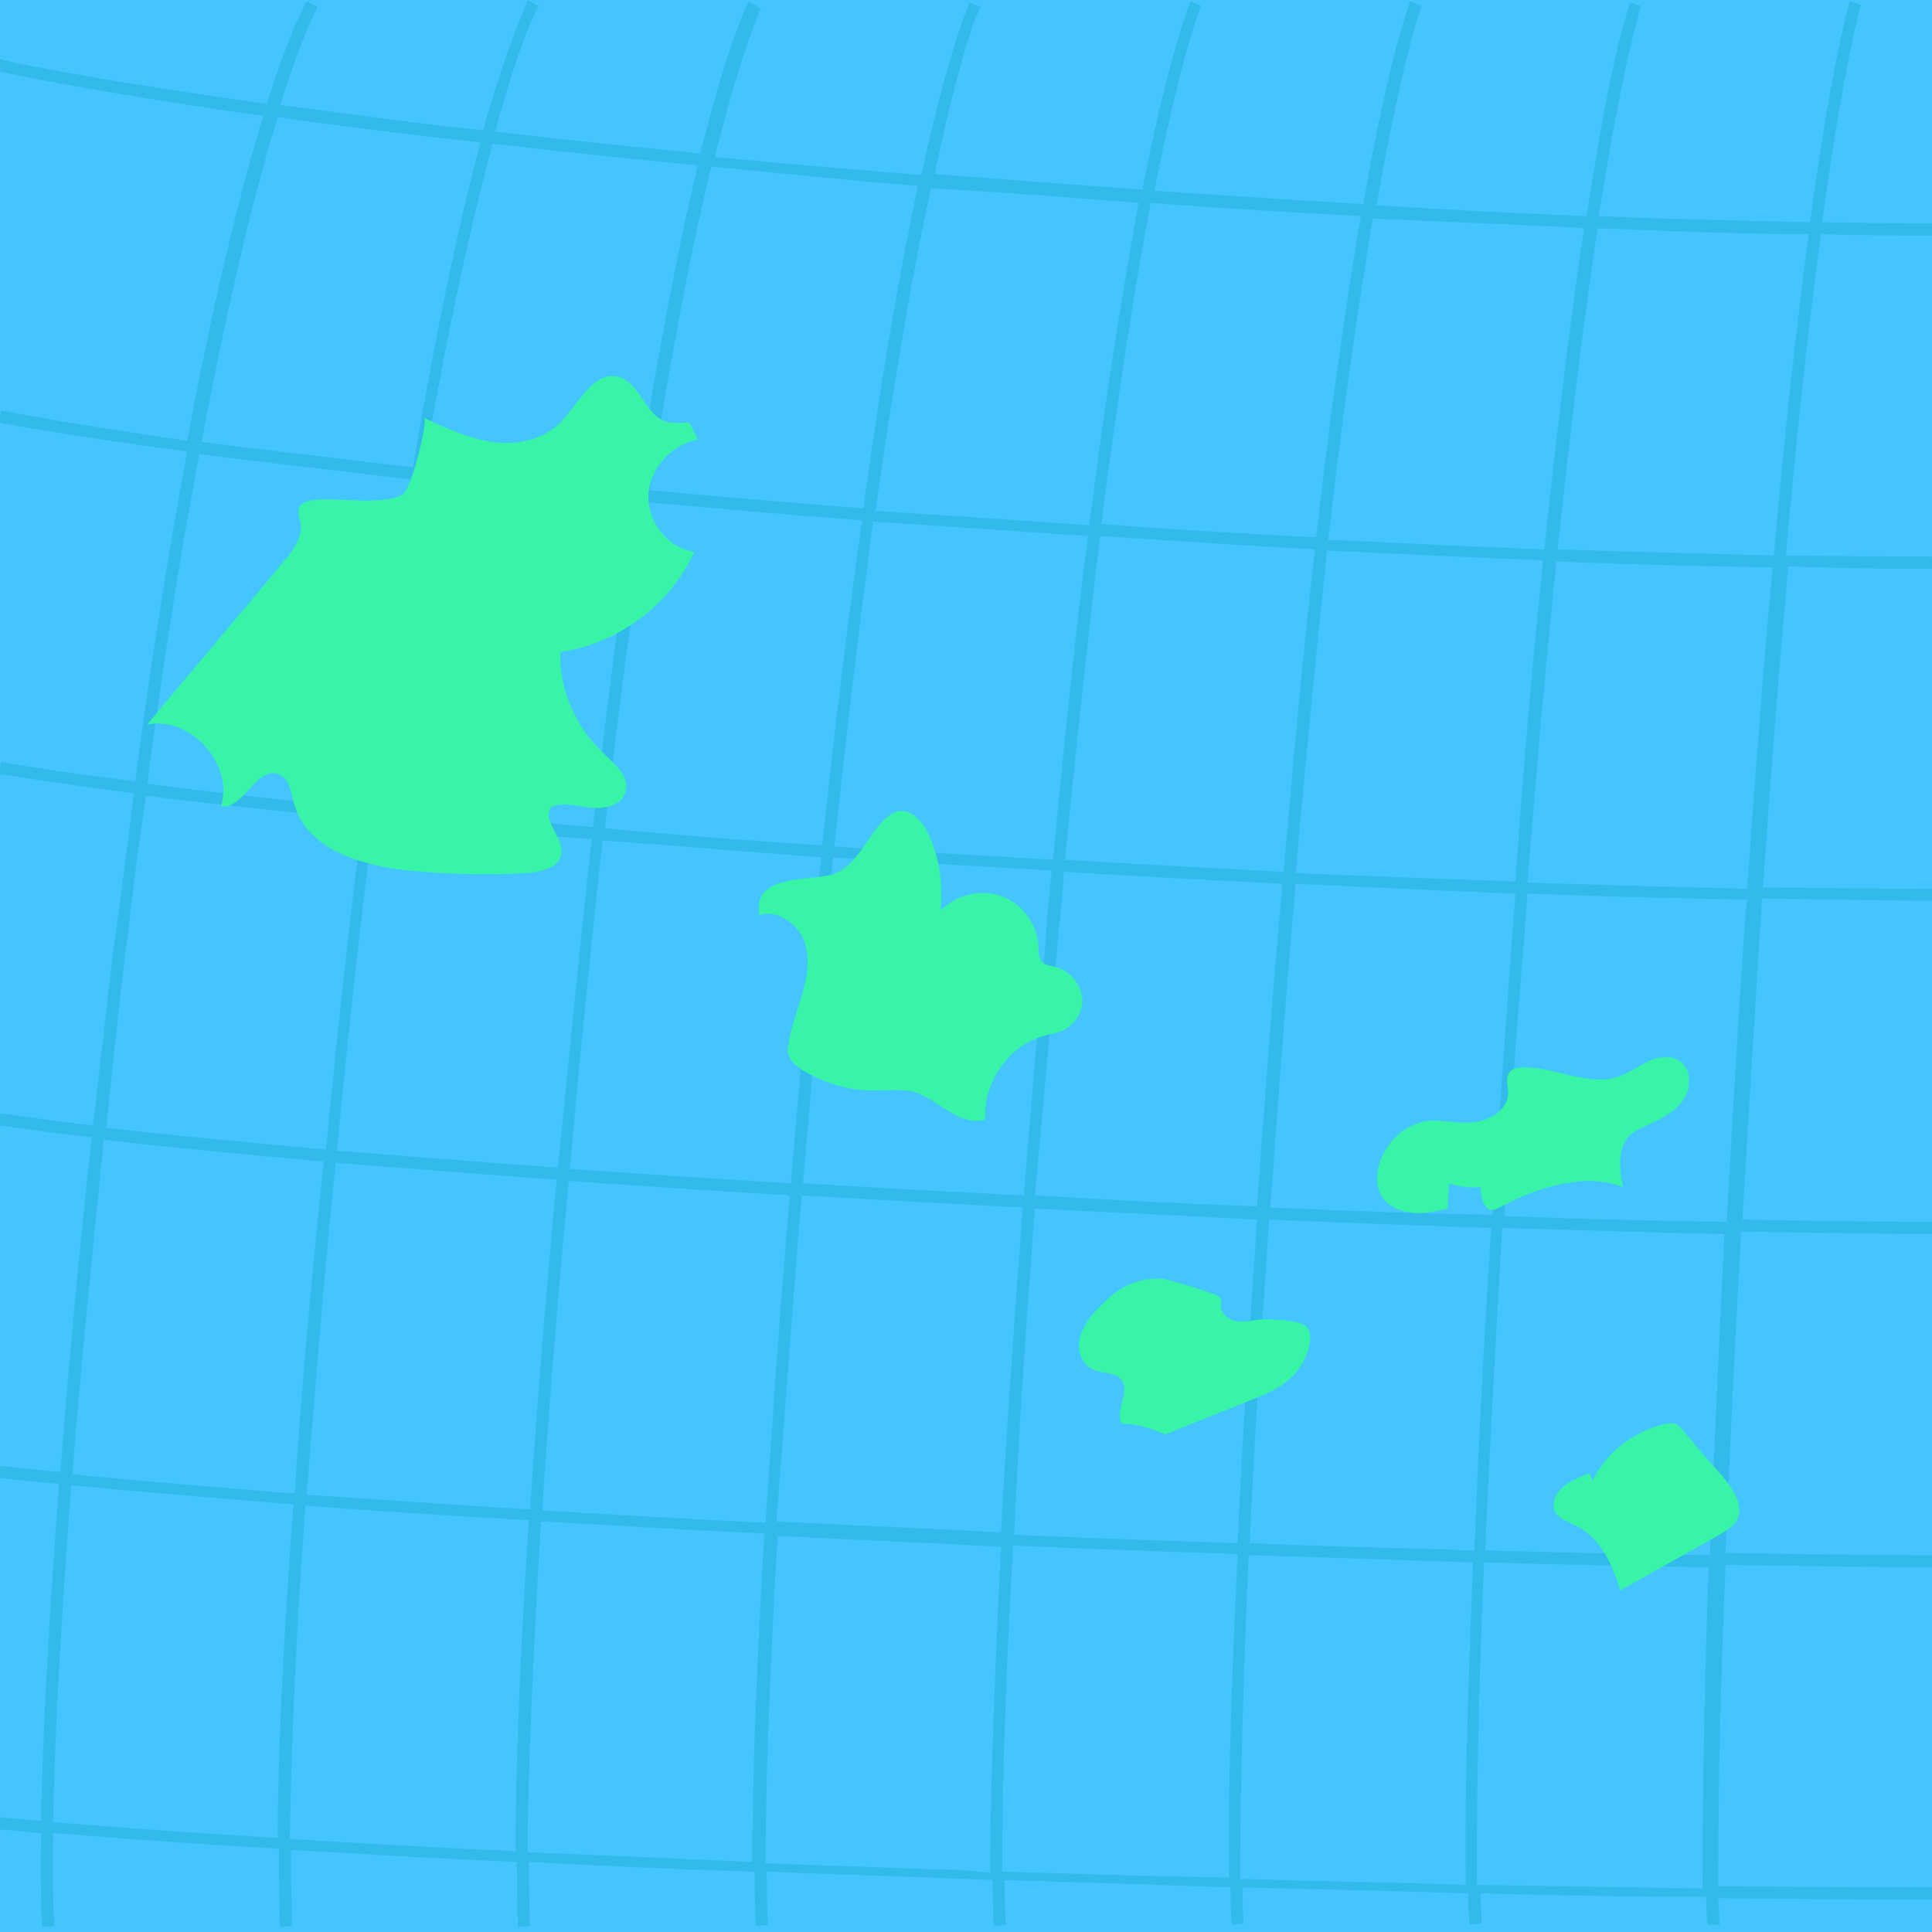<?xml version="1.0" encoding="utf-8"?>
<!-- Generator: Adobe Illustrator 21.1.0, SVG Export Plug-In . SVG Version: 6.00 Build 0)  -->
<svg version="1.1" id="Layer_1" xmlns="http://www.w3.org/2000/svg" xmlns:xlink="http://www.w3.org/1999/xlink" x="0px" y="0px"
	 viewBox="0 0 160 160" style="enable-background:new 0 0 160 160;" xml:space="preserve">
<style type="text/css">
	.st0{fill:#45C5FF;}
	.st1{fill:#32BAEA;}
	.st2{fill:#37F4A6;}
</style>
<g>
	<rect class="st0" width="160" height="160"/>
</g>
<path class="st1" d="M158.7,47.1c0.9,0,1.3,0,1.3,0l0-1c-0.1,0-4.2,0-12.1-0.1c1-11.3,2-20,2.9-26.6c3.8,0.1,6.4,0.1,7.9,0.1
	c0.9,0,1.3,0,1.3,0l0-1c-0.1,0-3.2,0-9.1-0.1c1.9-13.7,3.2-17.9,3.2-18l-0.9-0.3c0,0.1-1.4,4.3-3.3,18.3c-4.4-0.1-10.3-0.2-17.5-0.5
	c2.1-13.3,3.5-17.3,3.5-17.4L135,0.2c-0.1,0.3-1.6,4.4-3.6,17.7c-5.1-0.2-11-0.5-17.4-0.9c2.2-12.5,3.7-16.4,3.7-16.5l-0.9-0.4
	c-0.1,0.3-1.7,4.2-3.9,16.8c-5.3-0.3-11.1-0.7-17.3-1.1c2.3-11.6,3.8-15.2,3.9-15.3l-0.9-0.4c-0.1,0.3-1.7,4-4,15.6
	c-5.4-0.4-11.2-0.8-17.2-1.3C79.6,4,81.1,0.6,81.2,0.6l-0.9-0.4c-0.1,0.3-1.7,3.7-4,14.3c-6.1-0.5-11.8-1-17.1-1.5
	c2.3-9.2,3.8-12.2,3.8-12.3L62,0.1c-0.1,0.3-1.7,3.3-4,12.6c-6.2-0.6-11.8-1.2-17-1.8c2.1-7.7,3.5-10.3,3.6-10.4l-0.9-0.5
	C43.7,0.3,42.2,3,40,10.8c-6.4-0.7-12-1.5-16.8-2.1c1.9-6,3.1-8.1,3.1-8.1l-0.9-0.5c-0.1,0.2-1.4,2.4-3.3,8.5
	c-15-2.1-22-3.6-22.1-3.7l-0.2,1c0.1,0,7.1,1.6,22,3.7c-1.7,5.6-3.9,14.1-6.3,26.9C5.1,35,0.2,34,0.1,34l-0.2,1C0,35,5,36,15.5,37.4
	C14.1,45,12.6,54,11.2,64.7c-7.5-0.9-11-1.6-11.1-1.6l-0.2,1c0.1,0,3.7,0.6,11.2,1.6c-0.5,3.9-1,7.9-1.6,12.2
	c-0.7,5.4-1.2,10.5-1.8,15.3c-5.1-0.6-7.6-1-7.7-1l-0.1,1c0.1,0,2.6,0.4,7.7,1c-1.2,10.8-2,20-2.6,27.7c-3.3-0.3-4.9-0.5-5-0.5
	l-0.1,1c0.1,0,1.7,0.2,5,0.5c-1,13.1-1.4,22.1-1.5,27.9c-2.2-0.2-3.4-0.3-3.4-0.3l-0.1,1c0,0,1.2,0.1,3.5,0.3
	c-0.1,5.5,0.1,7.8,0.1,7.8l1-0.1c0-0.1-0.2-2.3-0.1-7.7c3.7,0.3,9.9,0.8,18.7,1.3c0,4.5,0.1,6.4,0.1,6.5l1-0.1
	c0-0.1-0.1-1.9-0.1-6.3c5.3,0.3,11.5,0.7,18.7,1c0,3.7,0.1,5.3,0.1,5.4l1-0.1c0-0.1-0.1-1.6-0.1-5.3c5.6,0.3,11.8,0.6,18.7,0.8
	c0,3.1,0.1,4.4,0.1,4.5l1-0.1c0,0-0.1-1.4-0.1-4.4c4.3,0.2,8.8,0.3,13.6,0.5c1.7,0.1,3.4,0.1,5.1,0.2c0,2.6,0.1,3.7,0.1,3.8l1-0.1
	c0,0-0.1-1.1-0.1-3.7c6.6,0.2,12.9,0.4,18.7,0.6c0,2.1,0.1,3.1,0.1,3.1l1-0.1c0,0-0.1-1-0.1-3c6.8,0.2,13,0.3,18.7,0.5
	c0,1.8,0.1,2.6,0.1,2.6l1-0.1c0,0,0-0.8-0.1-2.5c7.2,0.2,13.5,0.3,18.7,0.3c0,1.5,0.1,2.2,0.1,2.3l1,0c0,0,0-0.7-0.1-2.2
	c8.6,0.1,14.2,0.1,16.6,0.1c0.9,0,1.3,0,1.4,0l0-1c-0.1,0-6.3,0-18-0.1c0-4.1,0-12.3,0.6-26.6c8.3,0.1,13.7,0.2,16.1,0.2
	c0.9,0,1.3,0,1.3,0l0-1c-0.1,0-6.1,0-17.4-0.2c0.3-7.3,0.7-16.1,1.3-26.6c7.6,0.1,12.5,0.2,14.8,0.2c0.9,0,1.3,0,1.3,0l0-1
	c-0.1,0-5.6,0-16-0.2c0.4-7,0.9-14.7,1.4-23.2c0.1-1.2,0.2-2.3,0.2-3.4c6.6,0.1,11,0.2,13.1,0.2c0.9,0,1.3,0,1.3,0l0-1
	c-0.1,0-5,0-14.3-0.1c0.7-10.1,1.4-19,2.1-26.6C153.2,47.1,156.8,47.1,158.7,47.1z M149.8,19.4c-0.9,6.6-1.9,15.3-2.9,26.6
	c-4.7-0.1-10.7-0.3-17.9-0.5c1.2-11.3,2.3-20,3.3-26.6C139.4,19.2,145.3,19.4,149.8,19.4z M131.2,18.9c-1,6.5-2.1,15.2-3.3,26.6
	c-5.3-0.2-11.3-0.5-17.9-0.8c1.3-11.4,2.6-20.1,3.7-26.6C120.2,18.4,126,18.6,131.2,18.9z M49.9,69.6c5.5,0.4,11.5,0.9,18.1,1.4
	c-0.2,2.3-0.5,4.6-0.7,7c-0.7,7.3-1.3,13.9-1.8,20c-6.6-0.4-12.7-0.8-18.3-1.2c0.5-5.8,1.1-12,1.8-18.7
	C49.3,75.1,49.6,72.3,49.9,69.6z M68.3,78c0.2-2.4,0.5-4.7,0.7-7c2.6,0.2,5.2,0.4,7.9,0.5c3.5,0.2,6.9,0.4,10.2,0.6
	c-0.2,1.9-0.4,3.8-0.5,5.8c-0.7,7.7-1.3,14.7-1.8,21.1c-2.5-0.1-5.1-0.3-7.8-0.4c-3.6-0.2-7.1-0.4-10.5-0.6
	C67,91.9,67.6,85.3,68.3,78z M87.6,78c0.2-2,0.4-3.9,0.5-5.8c6.5,0.4,12.5,0.7,18.1,1c-0.1,1.6-0.3,3.1-0.4,4.7
	c-0.7,8-1.2,15.3-1.7,22c-5.7-0.2-11.8-0.5-18.4-0.9C86.3,92.7,86.9,85.7,87.6,78z M88.2,71.2c1-10.3,2-19.1,2.9-26.8
	c6.4,0.4,12.3,0.8,17.8,1.1c-0.9,7.6-1.7,16.5-2.6,26.7C100.7,71.9,94.7,71.6,88.2,71.2z M87.2,71.2c-3.3-0.2-6.7-0.4-10.2-0.6
	c-2.7-0.2-5.3-0.3-7.9-0.5c1.1-10.4,2.2-19.3,3.2-26.9c1.5,0.1,3,0.2,4.6,0.3c4.6,0.3,8.9,0.6,13.2,0.9C89.1,52,88.2,60.9,87.2,71.2
	z M68.1,70c-6.5-0.4-12.5-0.9-18-1.4c1.2-10.5,2.4-19.4,3.6-27c5.4,0.5,11.3,1,17.7,1.5C70.3,50.7,69.2,59.6,68.1,70z M49.1,68.5
	c-6.7-0.6-12.7-1.1-18-1.6c1.3-10.6,2.6-19.6,3.9-27.2c5.2,0.6,11.1,1.2,17.6,1.7C51.5,49.1,50.3,58.1,49.1,68.5z M49,69.5
	c-0.3,2.7-0.6,5.5-0.9,8.4c-0.7,6.8-1.3,13-1.9,18.8c-6.9-0.5-13-1-18.3-1.4c0.5-5.3,1.1-11,1.8-17.2c0.4-3.5,0.8-6.9,1.2-10.1
	C36.2,68.4,42.2,69,49,69.5z M46.1,97.7c-1,10.7-1.7,19.7-2.2,27.3c-7.1-0.4-13.2-0.9-18.5-1.2c0.6-7.6,1.3-16.7,2.4-27.5
	C33.1,96.7,39.2,97.2,46.1,97.7z M47.1,97.8c5.6,0.4,11.7,0.8,18.3,1.2c-0.9,10.6-1.5,19.6-2,27.1c-6.7-0.3-12.9-0.7-18.5-1
	C45.4,117.5,46.1,108.4,47.1,97.8z M66.4,99c3.4,0.2,6.9,0.4,10.5,0.6c2.7,0.1,5.3,0.3,7.8,0.4c-0.8,10.6-1.4,19.5-1.8,26.9
	c-2-0.1-3.9-0.2-6-0.3c-4.4-0.2-8.6-0.4-12.6-0.6C64.9,118.6,65.5,109.7,66.4,99z M85.7,100.1c6.5,0.3,12.7,0.6,18.4,0.9
	c-0.7,10.6-1.3,19.4-1.6,26.8c-5.8-0.2-12-0.4-18.5-0.7C84.3,119.6,84.9,110.7,85.7,100.1z M105.1,101c6.7,0.3,12.9,0.5,18.4,0.7
	c-0.7,10.5-1.1,19.4-1.4,26.7c-5.6-0.2-11.8-0.3-18.6-0.6C103.8,120.4,104.4,111.6,105.1,101z M105.2,100c0.5-6.6,1-13.9,1.7-22
	c0.1-1.6,0.3-3.2,0.4-4.8c6.7,0.3,12.7,0.6,18.2,0.8c-0.1,1.3-0.2,2.6-0.3,3.9c-0.6,8.3-1.1,15.9-1.6,22.7
	C118,100.5,111.9,100.3,105.2,100z M107.3,72.3c0.9-10.2,1.8-19.1,2.6-26.7c6.6,0.3,12.6,0.6,17.9,0.8c-0.8,7.6-1.6,16.4-2.3,26.6
	C120,72.8,114,72.6,107.3,72.3z M112.7,17.9c-1.1,6.5-2.4,15.1-3.7,26.6c-5.5-0.3-11.4-0.6-17.8-1.1c1.5-11.6,2.9-20.3,4.1-26.6
	C101.6,17.3,107.4,17.6,112.7,17.9z M94.3,16.8c-1.2,6.4-2.6,15.1-4.1,26.7c-4.2-0.3-8.6-0.6-13.2-0.9c-1.5-0.1-3.1-0.2-4.5-0.3
	c1.7-11.8,3.2-20.4,4.6-26.7C83.1,15.9,88.9,16.4,94.3,16.8z M76,15.4c-1.3,6.3-2.9,14.9-4.5,26.7c-6.3-0.5-12.2-1-17.7-1.5
	c1.9-12,3.6-20.7,5.1-26.8C64.2,14.3,69.9,14.9,76,15.4z M57.8,13.7c-1.5,6.1-3.2,14.8-5.1,26.8c-6.5-0.6-12.4-1.2-17.6-1.7
	c2.1-12.3,4.1-21,5.7-26.9C46,12.5,51.6,13.1,57.8,13.7z M23,9.7c4.8,0.7,10.4,1.4,16.8,2.1c-1.6,5.9-3.5,14.5-5.6,26.9
	c-6.9-0.8-12.7-1.5-17.5-2.1C19.1,23.8,21.3,15.2,23,9.7z M16.5,37.6c4.7,0.6,10.6,1.3,17.5,2.1c-1.3,7.6-2.6,16.6-3.9,27.2
	c-7.4-0.7-13.3-1.4-17.9-2C13.6,54.1,15.1,45.1,16.5,37.6z M10.5,78.1c0.5-4.3,1-8.4,1.6-12.2c4.6,0.6,10.5,1.2,17.9,2
	c-0.4,3.2-0.8,6.6-1.2,10.1c-0.7,6.2-1.3,11.9-1.8,17.2c-7.8-0.7-13.9-1.3-18.2-1.8C9.3,88.6,9.8,83.5,10.5,78.1z M8.6,94.4
	c4.3,0.5,10.4,1.1,18.2,1.8c-1.1,10.7-1.9,19.8-2.4,27.5C16.1,123,10,122.5,6,122.1C6.6,114.3,7.5,105.1,8.6,94.4z M4.4,150.9
	c0.1-5.8,0.5-14.7,1.5-27.9c4,0.4,10.1,0.9,18.4,1.6c-1,13.3-1.3,22.1-1.3,27.6C14.3,151.7,8.1,151.2,4.4,150.9z M24,152.3
	c0.1-5.4,0.3-14.3,1.3-27.6c5.3,0.4,11.4,0.8,18.5,1.2c-0.9,13.5-1.1,22.2-1.1,27.4C35.5,153,29.3,152.6,24,152.3z M43.7,153.4
	c0-5.2,0.3-13.9,1.1-27.4c5.6,0.3,11.8,0.7,18.5,1c-0.8,13.6-1,22.2-1,27.2C55.5,153.9,49.3,153.6,43.7,153.4z M77,154.8
	c-4.8-0.2-9.3-0.3-13.6-0.5c0-4.9,0.2-13.5,1-27.1c4,0.2,8.2,0.4,12.6,0.6c2,0.1,4,0.2,5.9,0.3c-0.7,13.8-0.9,22.3-0.9,27
	C80.4,154.9,78.7,154.8,77,154.8z M83,155c0-4.7,0.1-13.1,0.9-27c6.6,0.3,12.8,0.5,18.6,0.7c-0.7,14-0.8,22.4-0.7,26.8
	C95.9,155.4,89.6,155.2,83,155z M102.7,155.6c0-4.4,0.1-12.8,0.7-26.8c6.8,0.2,13,0.4,18.6,0.6c-0.6,14.1-0.7,22.5-0.6,26.7
	C115.7,155.9,109.5,155.8,102.7,155.6z M141,156.4c-5.2-0.1-11.4-0.2-18.7-0.3c0-4.2,0-12.5,0.6-26.7c7.2,0.2,13.4,0.3,18.6,0.4
	C141,144.1,141,152.3,141,156.4z M141.6,128.8c-5.1-0.1-11.3-0.2-18.6-0.4c0.3-7.3,0.8-16.1,1.4-26.7c7.2,0.2,13.4,0.4,18.4,0.5
	C142.3,112.7,141.9,121.5,141.6,128.8z M144.4,78c-0.6,8.5-1,16.2-1.4,23.2c-5-0.1-11.2-0.2-18.4-0.5c0.4-6.8,0.9-14.4,1.6-22.7
	c0.1-1.4,0.2-2.7,0.3-4c7.2,0.3,13.3,0.4,18.2,0.5C144.5,75.7,144.5,76.8,144.4,78z M144.7,73.6c-4.9-0.1-11-0.3-18.2-0.5
	c0.8-10.2,1.6-19,2.4-26.6c7.2,0.3,13.2,0.4,17.9,0.5C146.1,54.6,145.4,63.4,144.7,73.6z"/>
<path class="st2" d="M57.1,35c-0.7,0-1.4,0.1-2-0.1c-1.7-0.6-2.1-3.2-3.9-3.7c-2.1-0.5-3.3,2.3-4.8,3.8c-1.4,1.4-3.6,1.9-5.6,1.6
	s-3.8-1.1-5.7-2c0.4,0.2-1,5.8-1.7,6.3c-1.4,1-5.5,0.3-7.2,0.5c-0.5,0-1.2,0.2-1.4,0.6c-0.2,0.4,0,0.9,0.1,1.3
	c0.2,1.2-0.7,2.4-1.5,3.3c-3.7,4.5-7.5,8.9-11.2,13.4c3.6-0.7,7.2,3.3,6.1,6.8c1.9,0.2,2.9-3.3,4.7-2.7c1,0.3,1.1,1.6,1.4,2.6
	c1.1,3.7,5.6,5,9.5,5.4c3.2,0.3,6.5,0.4,9.7,0.2c1.2-0.1,2.8-0.4,2.9-1.7c0.1-1.3-1.7-2.8-0.8-3.8c1.1-0.4,2.2,0,3.3,0.1
	c1.1,0.1,2.5-0.2,2.8-1.3c0.4-1.3-0.9-2.3-1.8-3.2c-2.3-2.1-3.7-5.3-3.6-8.4c4.8-0.7,9.1-3.9,11.1-8.3c-2.2-0.3-3.9-2.5-3.8-4.7
	s1.9-4.2,4.1-4.6"/>
<path class="st2" d="M62.9,75.8c1.4-0.5,3,0.6,3.6,1.9c0.6,1.4,0.4,3,0,4.4c-0.4,1.5-1,2.9-1.2,4.4c-0.1,0.4-0.1,0.7,0.1,1.1
	c0.2,0.4,0.6,0.7,1,1c1.9,1.1,4,1.8,6.2,1.7c1,0,2-0.1,3,0.1c2.1,0.6,3.9,3,6,2.3c-0.2-3,1.9-6.1,4.8-6.9c0.6-0.2,1.1-0.2,1.7-0.5
	c1-0.5,1.7-1.7,1.5-2.8s-1-2.1-2.1-2.4c-0.3-0.1-0.7-0.1-1-0.3C86,79.6,86,78.8,86,78.2c-0.2-1.8-1.4-3.4-3.1-4s-3.7-0.1-5,1.2
	c0.2-2.2-0.1-4.4-1-6.3c-0.5-1.1-1.5-2.2-2.6-1.9c-2.1,0.7-2.8,4.3-5.3,5.2C67.2,73,62.2,72.3,62.9,75.8z"/>
<path class="st2" d="M90.9,108.4c-0.7,0.7-1.3,1.6-1.5,2.5c-0.2,1,0.2,2.1,1.1,2.5c0.8,0.4,1.9,0.2,2.4,0.9c0.7,1-0.6,2.5,0,3.6
	c1.2,0,2.5,0.4,3.6,0.9c2.4-1,4.8-1.9,7.2-2.9c1.1-0.4,2.2-0.9,3.1-1.7c0.9-0.8,1.6-2,1.7-3.3c0-0.3,0-0.7-0.2-0.9
	c-0.2-0.3-0.6-0.4-0.9-0.5c-1.1-0.2-2.2-0.3-3.3-0.2c-0.6,0.1-1.2,0.2-1.8,0.1c-0.6-0.1-1.1-0.6-1.2-1.1c0-0.3,0.1-0.6-0.1-0.9
	c-0.1-0.2-4.3-1.5-4.8-1.5C94,105.8,92.5,106.7,90.9,108.4z"/>
<path class="st2" d="M118.6,92.8c1.2,0,2.5,0.3,3.7,0.1s2.5-1,2.6-2.3c0-0.7-0.3-1.4,0.2-1.9c0.2-0.2,0.6-0.3,0.9-0.3
	c2.8-0.1,5.6,1.7,8.2,0.7c0.8-0.3,1.5-0.8,2.3-1.2c0.8-0.4,1.8-0.5,2.5-0.1c1.1,0.6,1.1,2.3,0.4,3.3c-0.7,1-1.9,1.6-3,2.1
	c-0.5,0.2-0.9,0.4-1.3,0.7c-1.2,1-1,2.9-0.7,4.4c-1.3-0.5-2.8-0.6-4.2-0.4c-2,0.3-4,1-5.8,2c-0.2,0.1-0.4,0.2-0.7,0.3
	c-0.8,0.1-1.1-1.1-1.1-1.9c-0.9,0.1-1.7,0-2.6-0.3c0,0.7-0.1,1.4-0.1,2.1c-1,0.2-2.1,0.5-3.1,0.3C111.9,99.8,114.2,93,118.6,92.8z"
	/>
<path class="st2" d="M131.6,122c-0.9,0.4-1.8,0.7-2.4,1.4c-0.6,0.6-0.8,1.6-0.1,2.2c0.4,0.3,0.9,0.5,1.3,0.7c2.2,1,3.1,3.3,3.8,5.4
	c2.7-1.5,5.5-3.1,8.2-4.6c0.5-0.3,1-0.6,1.3-1c0.9-1.2-0.1-2.7-1.1-3.9c-1.1-1.2-2.1-2.4-3.2-3.7c-0.2-0.2-0.4-0.5-0.7-0.6
	c-0.3-0.1-0.7,0-1.1,0.1c-2.6,0.7-4.7,2.5-5.7,4.6"/>
</svg>
